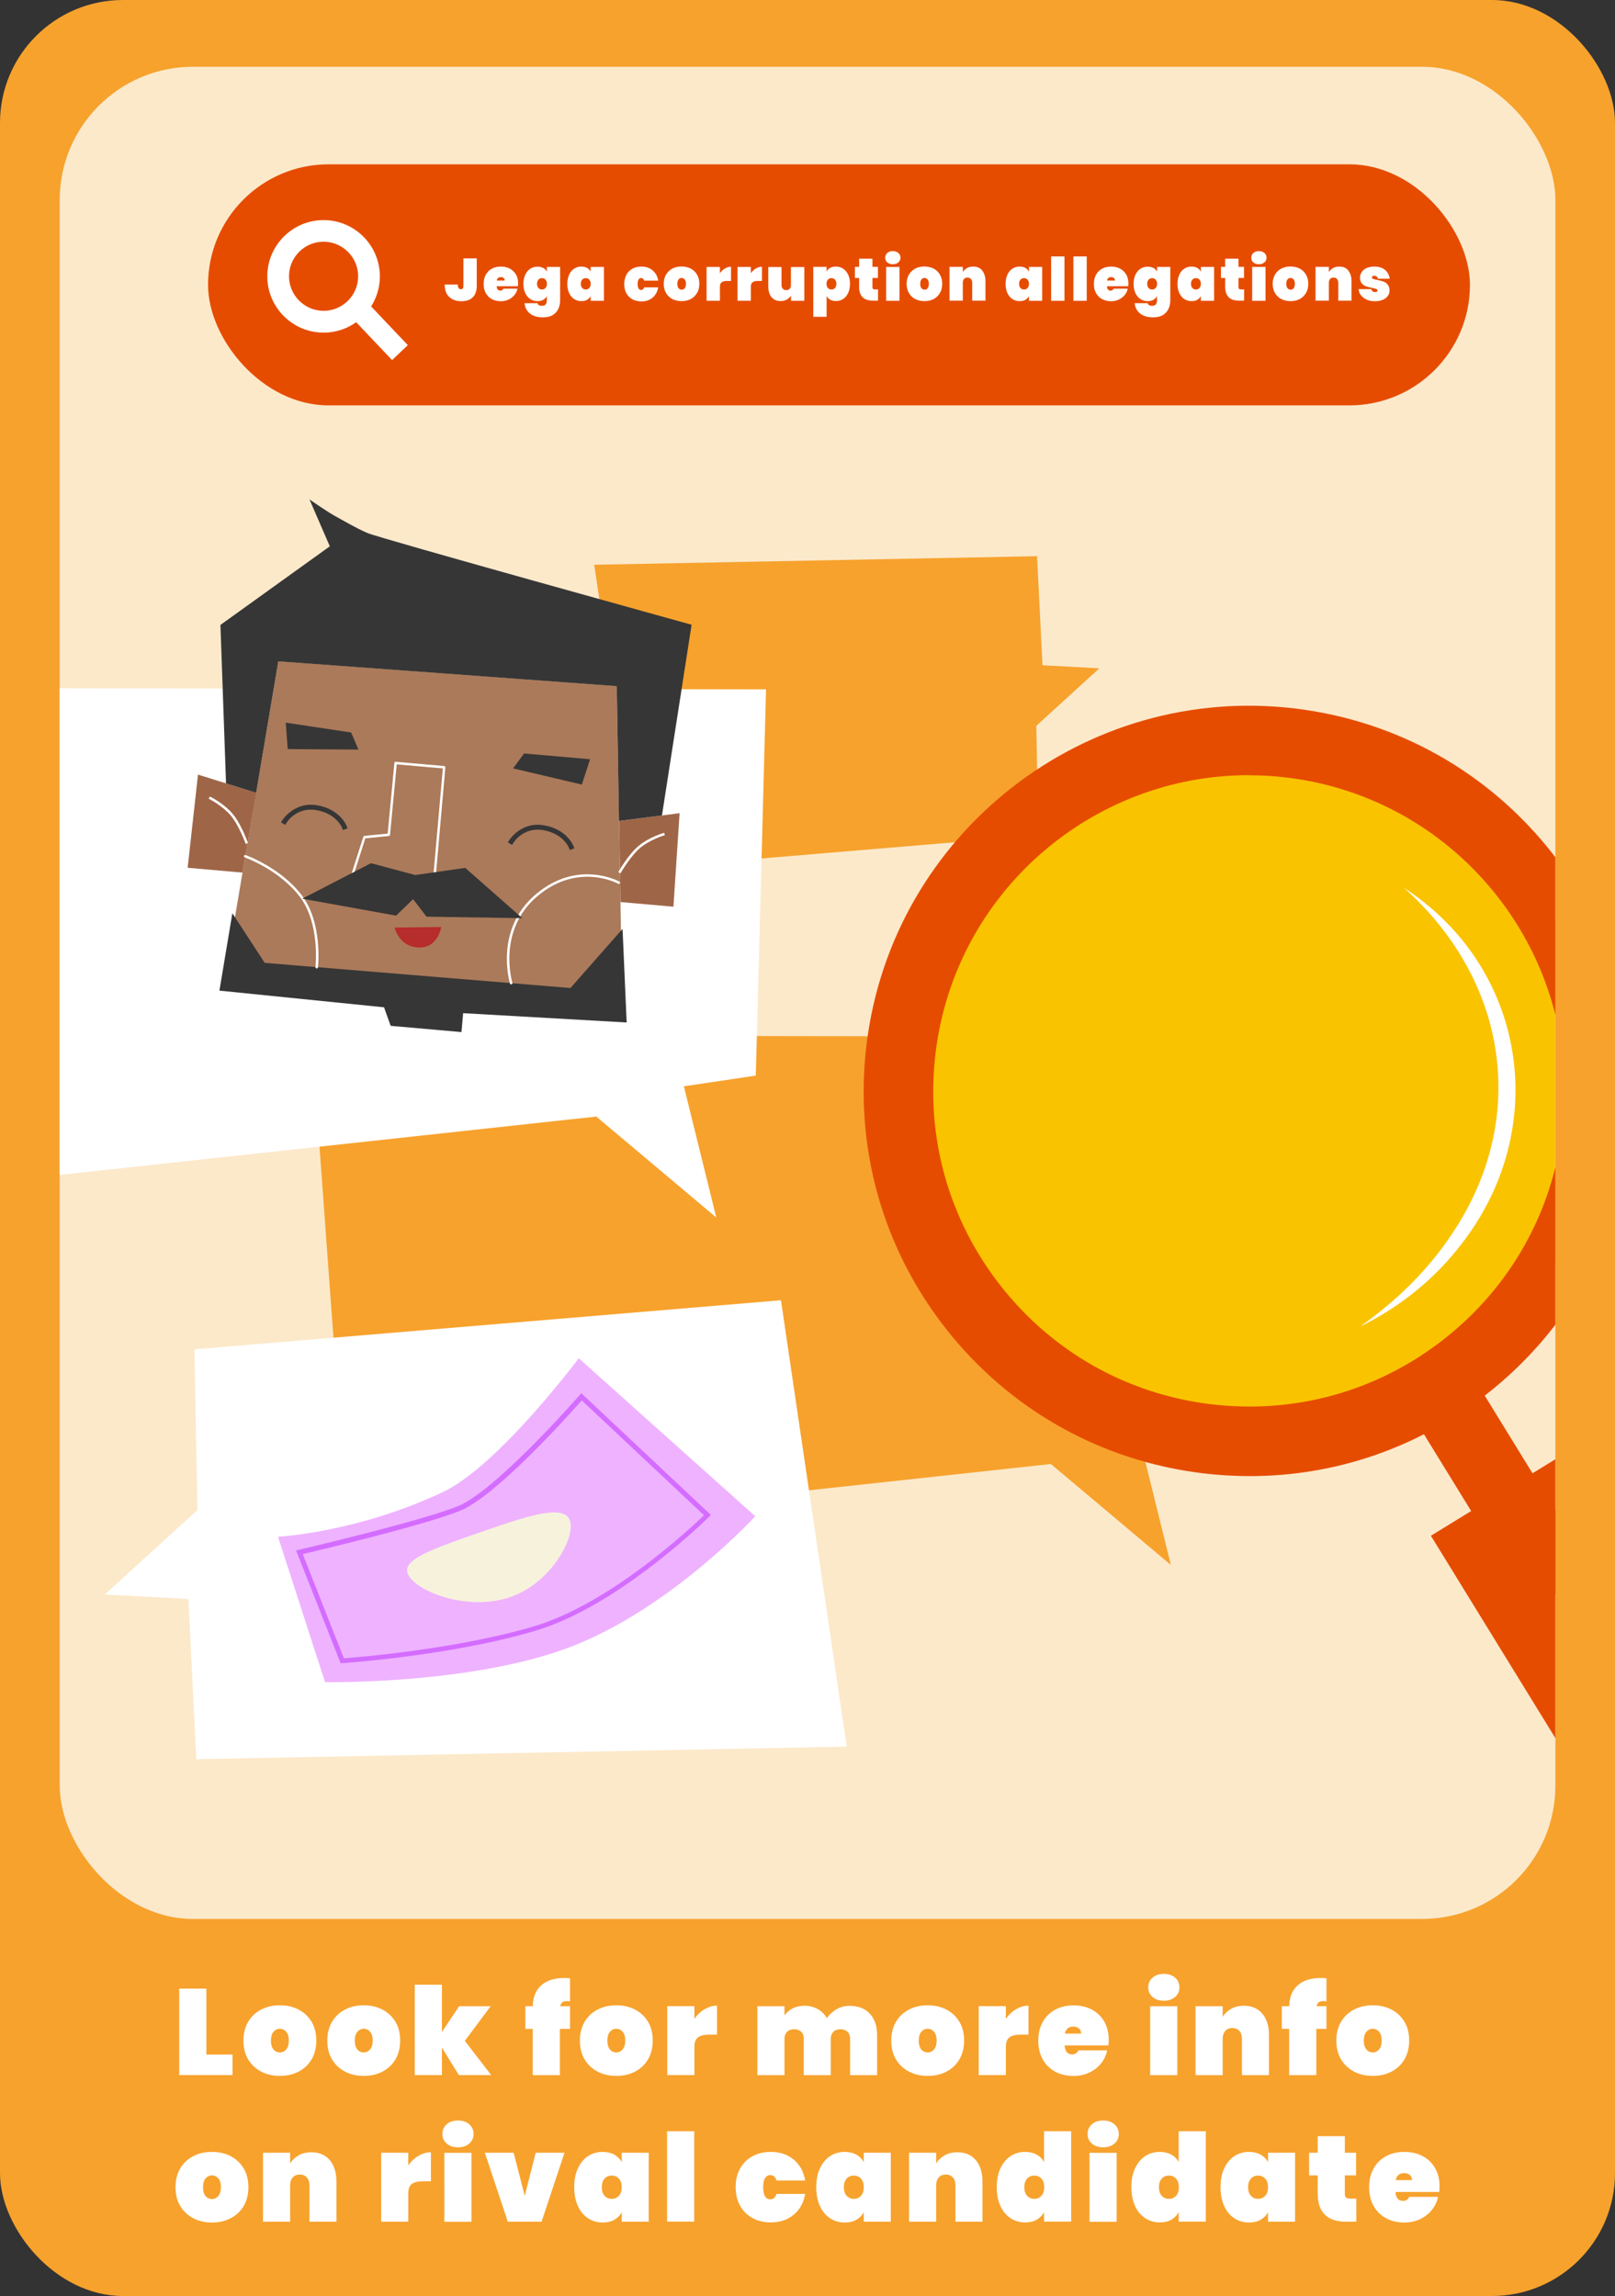 <?xml version="1.0" encoding="UTF-8"?>
<svg id="Layer_2" data-name="Layer 2" xmlns="http://www.w3.org/2000/svg" xmlns:xlink="http://www.w3.org/1999/xlink" viewBox="0 0 173.34 246.49">
  <rect x="0" y="0" width="173.34" height="246.49" fill="#333333" stroke="none"/>
  <defs>
    <style>
      .cls-1 {
        fill: #fff;
      }

      .cls-2 {
        fill: #363636;
      }

      .cls-3 {
        fill: #eeb2ff;
      }

      .cls-4 {
        fill: #fac300;
      }

      .cls-5 {
        fill: #f7f2dc;
      }

      .cls-6 {
        fill: #fce9ca;
      }

      .cls-7 {
        fill: #ab7a5a;
      }

      .cls-8 {
        fill: #e64c00;
      }

      .cls-9 {
        clip-path: url(#clippath);
      }

      .cls-10 {
        fill: none;
      }

      .cls-11 {
        fill: #9e6647;
      }

      .cls-12 {
        fill: #b72c2c;
      }

      .cls-13 {
        fill: #d46cff;
      }

      .cls-14 {
        fill: #f7a22d;
      }
    </style>
    <clipPath id="clippath">
      <rect class="cls-10" x="6.41" y="7.17" width="160.53" height="198.84" rx="14.3" ry="14.3"/>
    </clipPath>
  </defs>
  <rect class="cls-14" width="173.34" height="246.49" rx="13.2" ry="13.2"/>
  <rect class="cls-6" x="6.41" y="7.17" width="160.53" height="198.84" rx="14.3" ry="14.3"/>
  <g class="cls-9">
    <g>
      <path class="cls-14" d="M112.79,157.17c4.29,3.61,8.59,7.22,12.88,10.84-1.16-4.7-2.32-9.39-3.48-14.09,2.57-.38,5.15-.76,7.72-1.15,.37-13.82,.73-27.64,1.1-41.46-32.53-.05-65.06-.11-97.59-.16,1.32,18.07,2.64,36.15,3.96,54.22,25.14-2.73,50.27-5.47,75.41-8.2Z"/>
      <rect class="cls-8" x="22.33" y="17.64" width="135.44" height="25.88" rx="12.94" ry="12.94"/>
      <g>
        <path class="cls-1" d="M34.73,35.71c-3.33,0-6.04-2.71-6.04-6.04s2.71-6.04,6.04-6.04,6.04,2.71,6.04,6.04-2.71,6.04-6.04,6.04Zm0-9.76c-2.05,0-3.71,1.67-3.71,3.71s1.67,3.71,3.71,3.71,3.71-1.67,3.71-3.71-1.67-3.71-3.71-3.71Z"/>
        <rect class="cls-1" x="39.45" y="32.06" width="2.33" height="6.71" transform="translate(-13.22 37.67) rotate(-43.48)"/>
      </g>
      <path class="cls-14" d="M117.99,71.75c-2.25,2.06-4.51,4.11-6.76,6.17,.07,3.92,.14,7.83,.22,11.75-14.29,1.2-28.57,2.39-42.86,3.59-1.6-10.88-3.21-21.75-4.81-32.63,15.84-.31,31.69-.61,47.53-.92,.19,3.9,.39,7.81,.58,11.71,2.03,.11,4.07,.22,6.1,.33Z"/>
      <path class="cls-1" d="M11.26,171.17c3.31-3.02,6.62-6.04,9.93-9.06-.11-5.75-.21-11.5-.32-17.25,20.98-1.76,41.97-3.52,62.95-5.27,2.35,15.97,4.71,31.95,7.06,47.92-23.27,.45-46.54,.9-69.81,1.35-.28-5.73-.57-11.47-.85-17.2-2.99-.16-5.97-.32-8.96-.48Z"/>
      <path class="cls-1" d="M64,119.87c4.29,3.61,8.59,7.22,12.88,10.84-1.16-4.7-2.32-9.39-3.48-14.09,2.57-.38,5.15-.76,7.72-1.15,.37-13.82,.73-27.64,1.1-41.46-32.53-.05-65.06-.11-97.59-.16,1.32,18.07,2.64,36.15,3.96,54.22,25.14-2.73,50.27-5.47,75.41-8.2Z"/>
      <g>
        <circle class="cls-4" cx="134.05" cy="117.11" r="37.62"/>
        <path class="cls-8" d="M134.14,158.47c-1.69,0-3.39-.1-5.09-.31-10.96-1.34-20.75-6.87-27.56-15.56-6.81-8.7-9.82-19.53-8.48-30.49,2.76-22.64,23.43-38.8,46.06-36.04,10.96,1.34,20.75,6.87,27.56,15.56s9.82,19.53,8.48,30.49c-1.34,10.96-6.87,20.75-15.56,27.56-7.35,5.75-16.22,8.79-25.4,8.79Zm-.11-75.25c-16.87,0-31.52,12.62-33.61,29.79-1.1,8.99,1.37,17.86,6.95,24.99,5.58,7.13,13.6,11.66,22.58,12.75,8.99,1.09,17.86-1.37,24.99-6.95,7.13-5.58,11.66-13.6,12.75-22.58h0c2.26-18.55-10.99-35.48-29.53-37.74-1.39-.17-2.76-.25-4.13-.25Z"/>
        <rect class="cls-8" x="167.75" y="155.77" width="17.97" height="59.17" transform="translate(-70.91 120.06) rotate(-31.59)"/>
        <rect class="cls-8" x="157.12" y="147.11" width="7.73" height="25.46" transform="translate(-59.88 108.02) rotate(-31.59)"/>
        <path class="cls-1" d="M150.67,95.3c13.16,8.57,15.82,25.7,6.31,38.1-2.89,3.83-6.7,6.92-10.98,9,3.83-2.7,7.2-5.97,9.79-9.85,8.41-12.43,6.02-27.34-5.12-37.25h0Z"/>
      </g>
      <g>
        <polygon class="cls-7" points="29.87 70.99 66.2 73.65 66.81 109.37 23.92 106.14 29.87 70.99"/>
        <g>
          <polygon class="cls-11" points="66.45 88.13 72.94 87.3 72.28 97.34 66.6 96.84 66.45 88.13"/>
          <path class="cls-1" d="M66.59,93.75l-.23-.13,.07-.11c.04-.07,1.05-1.82,2.13-2.71,1.08-.89,2.53-1.33,2.59-1.35l.13-.04,.08,.25-.13,.04s-1.45,.44-2.49,1.3c-1.04,.86-2.06,2.62-2.07,2.63l-.07,.12Z"/>
        </g>
        <g>
          <polygon class="cls-11" points="27.5 85.11 21.25 83.16 20.14 93.16 26.03 93.68 27.5 85.11"/>
          <path class="cls-1" d="M26.37,90.61l-.04-.12s-.7-1.93-1.58-2.96c-.88-1.02-2.21-1.71-2.23-1.72l-.12-.06,.12-.24,.12,.06c.06,.03,1.4,.71,2.31,1.78,.91,1.06,1.59,2.96,1.62,3.04l.04,.12-.25,.09Z"/>
        </g>
        <path class="cls-2" d="M66.45,88.13l4.6-.59,3.18-20.47s-33.49-9.28-34.8-9.85-2.49-1.29-3.38-1.77c-.89-.48-2.83-1.83-2.83-1.83l2.18,5.03-11.74,8.44,.6,17.01,3.23,1.01,2.38-14.11,36.33,2.66,.24,14.48Z"/>
        <polygon class="cls-2" points="62.45 84.23 63.33 81.51 56.25 80.89 55.07 82.49 62.45 84.23"/>
        <polygon class="cls-2" points="30.88 80.42 30.67 77.58 37.69 78.64 38.47 80.47 30.88 80.42"/>
        <path class="cls-1" d="M46.58,94.88h0l-8.89-.4s-.08-.02-.1-.06c-.02-.03-.03-.08-.02-.12l1.43-4.47c.02-.05,.06-.09,.11-.09l2.5-.25,.72-7.59c0-.07,.07-.13,.14-.12l5.21,.46s.07,.02,.09,.05,.03,.06,.03,.1l-1.09,12.38c0,.07-.06,.12-.13,.12Zm-8.71-.66l8.59,.39,1.07-12.12-4.95-.43-.72,7.57c0,.06-.06,.11-.12,.12l-2.53,.25-1.35,4.23Zm3.86-4.61h0Z"/>
        <path class="cls-2" d="M36.81,89.1l-.1-.24c-.02-.06-.64-1.53-2.77-1.89-2.12-.36-3.15,1.3-3.19,1.37l-.14,.22-.45-.27,.14-.23s1.27-2.03,3.73-1.61c2.44,.41,3.15,2.15,3.17,2.22l.1,.25-.49,.19Z"/>
        <path class="cls-2" d="M61.16,91.25l-.1-.24c-.02-.06-.64-1.53-2.77-1.89-2.11-.36-3.15,1.3-3.19,1.37l-.14,.22-.45-.27,.14-.23s1.26-2.04,3.73-1.61c2.44,.41,3.14,2.15,3.17,2.22l.1,.25-.49,.19Z"/>
        <polygon class="cls-2" points="24.94 98.04 28.41 103.37 61.23 106.07 66.82 99.72 67.26 109.77 49.71 108.77 49.53 110.8 41.93 110.13 41.22 108.14 23.55 106.35 24.94 98.04"/>
        <path class="cls-12" d="M42.35,99.58l5.01-.06s-.33,2.28-2.44,2.2c-2.11-.08-2.57-2.14-2.57-2.14Z"/>
        <path class="cls-1" d="M54.87,105.68c-.06,0-.11-.04-.13-.09-.02-.06-1.74-5.78,2.78-9.59,4.52-3.81,8.93-1.37,8.97-1.35,.06,.04,.09,.12,.05,.18-.04,.06-.12,.09-.18,.05-.04-.02-4.3-2.37-8.67,1.32-4.38,3.69-2.71,9.25-2.7,9.31,.02,.07-.02,.14-.09,.17-.01,0-.03,0-.04,0Z"/>
        <path class="cls-1" d="M34,103.97s-.01,0-.02,0c-.07,0-.12-.07-.12-.15,0-.05,.52-4.66-1.69-7.56-2.23-2.91-5.86-4.2-5.9-4.21-.07-.02-.11-.1-.08-.17,.02-.07,.1-.11,.17-.08,.04,.01,3.75,1.33,6.02,4.3,2.28,2.98,1.75,7.7,1.75,7.75,0,.07-.06,.12-.13,.12Z"/>
        <polygon class="cls-2" points="32.44 96.48 39.82 92.67 44.57 93.94 49.93 93.17 56.06 98.57 45.78 98.41 44.34 96.53 42.51 98.3 32.44 96.48"/>
      </g>
      <g>
        <path class="cls-3" d="M81.06,162.78s-8.82,9.65-19.43,13.87c-10.6,4.22-26.74,3.94-26.74,3.94l-5.05-15.61s8.45-.43,17.7-4.8c5.96-2.82,14.58-14.36,14.58-14.36l18.94,16.96Z"/>
        <path class="cls-5" d="M51.3,164.59c4.65-1.63,8.69-3.04,9.7-1.68,1.1,1.49-1.38,6.35-5.37,8.2-5.1,2.38-11.88-.54-11.94-2.51-.04-1.34,3.02-2.41,7.61-4.02Z"/>
        <path class="cls-13" d="M36.56,178.56l-4.78-12.11,.29-.07c.13-.03,13.02-3.04,17.1-4.69,4.04-1.64,12.96-11.81,13.04-11.92l.18-.2,13.91,13.07-.19,.19c-.09,.09-9.59,9.52-18.58,12.22-8.95,2.69-20.67,3.49-20.79,3.5h-.19Zm-4.07-11.73l4.42,11.2c1.54-.12,12.21-.98,20.48-3.46,8.16-2.45,16.78-10.56,18.17-11.9l-13.12-12.33c-1.32,1.5-9.18,10.28-13.06,11.85-3.77,1.53-14.93,4.19-16.88,4.65Z"/>
      </g>
      <g>
        <path class="cls-1" d="M51.17,27.74v2.94c0,.54-.14,.96-.43,1.24-.29,.28-.68,.42-1.2,.42-.55,0-.99-.15-1.32-.46-.33-.3-.49-.75-.49-1.33h1.41c0,.18,.03,.31,.09,.39,.06,.08,.14,.11,.24,.11,.09,0,.15-.03,.2-.08s.07-.15,.07-.29v-2.94h1.42Z"/>
        <path class="cls-1" d="M55.6,30.73h-2.29c.02,.31,.15,.47,.39,.47,.15,0,.27-.07,.33-.21h1.51c-.05,.26-.16,.49-.33,.69-.17,.2-.37,.36-.62,.48s-.53,.18-.83,.18c-.36,0-.68-.08-.96-.22-.28-.15-.5-.37-.66-.65-.16-.28-.23-.61-.23-.99s.08-.71,.23-.99c.16-.28,.38-.5,.66-.65,.28-.15,.6-.22,.96-.22s.68,.07,.96,.22c.28,.15,.5,.36,.66,.63,.16,.27,.23,.6,.23,.97,0,.1,0,.19-.02,.28Zm-1.43-.62c0-.12-.04-.21-.12-.27-.08-.06-.17-.09-.29-.09-.25,0-.4,.12-.44,.37h.85Z"/>
        <path class="cls-1" d="M58.31,28.76c.17,.1,.3,.23,.39,.4v-.5h1.42v3.56c0,.34-.06,.65-.19,.93-.12,.28-.33,.5-.6,.67s-.63,.25-1.06,.25c-.58,0-1.04-.14-1.39-.41-.34-.27-.54-.64-.58-1.11h1.4c.04,.19,.19,.28,.46,.28,.17,0,.3-.04,.39-.13,.09-.09,.14-.25,.14-.48v-.43c-.09,.17-.22,.3-.39,.4-.17,.1-.38,.14-.61,.14-.28,0-.54-.07-.77-.22-.23-.15-.41-.36-.54-.64-.13-.28-.2-.61-.2-.99s.07-.71,.2-.99c.13-.28,.31-.5,.54-.64,.23-.15,.48-.22,.77-.22,.24,0,.44,.05,.61,.14Zm.24,1.26c-.1-.11-.22-.16-.38-.16s-.28,.05-.38,.16c-.1,.11-.15,.26-.15,.45s.05,.34,.15,.45c.1,.11,.23,.16,.38,.16s.28-.05,.38-.16c.1-.11,.15-.26,.15-.45s-.05-.34-.15-.45Z"/>
        <path class="cls-1" d="M61.09,29.48c.13-.28,.31-.5,.54-.64,.23-.15,.48-.22,.77-.22,.24,0,.44,.05,.61,.14,.17,.1,.3,.23,.39,.4v-.5h1.42v3.63h-1.42v-.5c-.09,.17-.22,.3-.39,.4-.17,.1-.38,.14-.61,.14-.28,0-.54-.07-.77-.22-.23-.15-.41-.36-.54-.64-.13-.28-.2-.61-.2-.99s.07-.71,.2-.99Zm2.16,.54c-.1-.11-.22-.16-.38-.16s-.28,.05-.38,.16c-.1,.11-.15,.26-.15,.45s.05,.34,.15,.45c.1,.11,.23,.16,.38,.16s.28-.05,.38-.16c.1-.11,.15-.26,.15-.45s-.05-.34-.15-.45Z"/>
        <path class="cls-1" d="M67.23,29.49c.16-.28,.38-.5,.66-.65,.28-.15,.6-.22,.96-.22,.47,0,.87,.13,1.19,.4s.53,.63,.61,1.11h-1.51c-.06-.19-.17-.28-.33-.28-.12,0-.21,.05-.27,.16-.07,.11-.1,.27-.1,.48s.03,.37,.1,.48c.07,.11,.16,.16,.27,.16,.16,0,.27-.09,.33-.28h1.51c-.09,.47-.29,.84-.61,1.11s-.72,.4-1.19,.4c-.36,0-.68-.08-.96-.22-.28-.15-.5-.37-.66-.65-.16-.28-.23-.61-.23-.99s.08-.71,.23-.99Z"/>
        <path class="cls-1" d="M72.17,32.11c-.29-.15-.52-.37-.68-.65-.17-.28-.25-.61-.25-.99s.08-.71,.25-.99c.17-.28,.39-.5,.68-.65,.29-.15,.62-.22,.98-.22s.69,.08,.98,.22c.29,.15,.52,.37,.68,.65,.17,.28,.25,.61,.25,.99s-.08,.71-.25,.99c-.17,.28-.39,.5-.68,.65-.29,.15-.62,.22-.98,.22s-.69-.08-.98-.22Zm1.32-1.17c.09-.11,.13-.26,.13-.47s-.04-.36-.13-.47c-.09-.1-.2-.16-.33-.16s-.25,.05-.33,.16c-.09,.11-.13,.26-.13,.47s.04,.36,.13,.47c.09,.1,.2,.16,.34,.16s.24-.05,.33-.16Z"/>
        <path class="cls-1" d="M77.8,28.83c.21-.13,.43-.19,.66-.19v1.52h-.41c-.27,0-.47,.05-.59,.14-.13,.09-.19,.26-.19,.5v1.49h-1.43v-3.63h1.43v.67c.15-.21,.32-.38,.53-.5Z"/>
        <path class="cls-1" d="M81.12,28.83c.21-.13,.43-.19,.66-.19v1.52h-.41c-.27,0-.47,.05-.59,.14-.13,.09-.19,.26-.19,.5v1.49h-1.43v-3.63h1.43v.67c.15-.21,.32-.38,.53-.5Z"/>
        <path class="cls-1" d="M86.33,28.66v3.63h-1.43v-.55c-.11,.17-.26,.31-.45,.42-.19,.11-.41,.16-.67,.16-.42,0-.74-.14-.97-.42-.23-.28-.35-.66-.35-1.13v-2.1h1.42v1.92c0,.17,.05,.31,.14,.41,.09,.1,.22,.15,.37,.15s.28-.05,.37-.15c.09-.1,.13-.24,.13-.41v-1.92h1.43Z"/>
        <path class="cls-1" d="M89.11,28.76c.17-.1,.37-.14,.61-.14,.28,0,.54,.07,.77,.22,.23,.15,.41,.36,.54,.64,.13,.28,.2,.61,.2,.99s-.07,.71-.2,.99c-.13,.28-.31,.5-.54,.64-.23,.15-.48,.22-.77,.22-.24,0-.44-.05-.61-.14s-.3-.23-.39-.4v2.23h-1.43v-5.36h1.43v.5c.09-.17,.22-.3,.39-.4Zm.51,1.26c-.1-.11-.22-.16-.38-.16s-.28,.05-.38,.16c-.1,.11-.15,.26-.15,.45s.05,.34,.15,.45c.1,.11,.22,.16,.38,.16s.28-.05,.38-.16c.1-.11,.15-.26,.15-.45s-.05-.34-.15-.45Z"/>
        <path class="cls-1" d="M94.24,31.07v1.21h-.54c-.99,0-1.49-.5-1.49-1.49v-.95h-.45v-1.19h.45v-.88h1.43v.88h.59v1.19h-.59v.98c0,.08,.02,.15,.06,.19,.04,.04,.11,.06,.2,.06h.34Z"/>
        <path class="cls-1" d="M95.23,28.17c-.15-.13-.22-.3-.22-.5s.08-.38,.22-.51c.15-.14,.35-.2,.6-.2s.44,.07,.59,.2c.15,.13,.23,.3,.23,.51s-.08,.37-.23,.5c-.15,.13-.35,.2-.59,.2s-.45-.07-.6-.2Zm1.31,.49v3.63h-1.43v-3.63h1.43Z"/>
        <path class="cls-1" d="M98.24,32.11c-.29-.15-.52-.37-.68-.65-.17-.28-.25-.61-.25-.99s.08-.71,.25-.99c.17-.28,.39-.5,.68-.65,.29-.15,.62-.22,.98-.22s.69,.08,.98,.22c.29,.15,.52,.37,.68,.65,.17,.28,.25,.61,.25,.99s-.08,.71-.25,.99c-.17,.28-.39,.5-.68,.65-.29,.15-.62,.22-.98,.22s-.69-.08-.98-.22Zm1.32-1.17c.09-.11,.13-.26,.13-.47s-.04-.36-.13-.47c-.09-.1-.2-.16-.33-.16s-.25,.05-.33,.16c-.09,.11-.13,.26-.13,.47s.04,.36,.13,.47c.09,.1,.2,.16,.34,.16s.24-.05,.33-.16Z"/>
        <path class="cls-1" d="M105.42,29.05c.23,.28,.35,.66,.35,1.13v2.1h-1.42v-1.92c0-.17-.05-.31-.14-.41-.09-.1-.21-.15-.37-.15s-.28,.05-.37,.15c-.09,.1-.13,.24-.13,.41v1.92h-1.43v-3.63h1.43v.55c.11-.17,.26-.31,.45-.42s.41-.16,.67-.16c.42,0,.74,.14,.97,.42Z"/>
        <path class="cls-1" d="M108.13,29.48c.13-.28,.31-.5,.54-.64,.23-.15,.48-.22,.77-.22,.24,0,.44,.05,.61,.14,.17,.1,.3,.23,.39,.4v-.5h1.42v3.63h-1.42v-.5c-.09,.17-.22,.3-.39,.4-.17,.1-.38,.14-.61,.14-.28,0-.54-.07-.77-.22-.23-.15-.41-.36-.54-.64-.13-.28-.2-.61-.2-.99s.07-.71,.2-.99Zm2.16,.54c-.1-.11-.22-.16-.38-.16s-.28,.05-.38,.16c-.1,.11-.15,.26-.15,.45s.05,.34,.15,.45c.1,.11,.23,.16,.38,.16s.28-.05,.38-.16c.1-.11,.15-.26,.15-.45s-.05-.34-.15-.45Z"/>
        <path class="cls-1" d="M114.25,27.53v4.76h-1.43v-4.76h1.43Z"/>
        <path class="cls-1" d="M116.64,27.53v4.76h-1.43v-4.76h1.43Z"/>
        <path class="cls-1" d="M121.1,30.73h-2.29c.02,.31,.15,.47,.39,.47,.15,0,.27-.07,.33-.21h1.51c-.05,.26-.16,.49-.33,.69-.17,.2-.37,.36-.62,.48s-.53,.18-.83,.18c-.36,0-.68-.08-.96-.22-.28-.15-.5-.37-.66-.65-.16-.28-.23-.61-.23-.99s.08-.71,.23-.99c.16-.28,.38-.5,.66-.65,.28-.15,.6-.22,.96-.22s.68,.07,.96,.22c.28,.15,.5,.36,.66,.63,.16,.27,.23,.6,.23,.97,0,.1,0,.19-.02,.28Zm-1.43-.62c0-.12-.04-.21-.12-.27-.08-.06-.17-.09-.29-.09-.25,0-.4,.12-.44,.37h.85Z"/>
        <path class="cls-1" d="M123.8,28.76c.17,.1,.3,.23,.39,.4v-.5h1.42v3.56c0,.34-.06,.65-.19,.93-.12,.28-.33,.5-.6,.67s-.63,.25-1.06,.25c-.58,0-1.04-.14-1.39-.41-.34-.27-.54-.64-.58-1.11h1.4c.04,.19,.19,.28,.46,.28,.17,0,.3-.04,.39-.13,.09-.09,.14-.25,.14-.48v-.43c-.09,.17-.22,.3-.39,.4-.17,.1-.38,.14-.61,.14-.28,0-.54-.07-.77-.22-.23-.15-.41-.36-.54-.64-.13-.28-.2-.61-.2-.99s.07-.71,.2-.99c.13-.28,.31-.5,.54-.64,.23-.15,.48-.22,.77-.22,.24,0,.44,.05,.61,.14Zm.24,1.26c-.1-.11-.22-.16-.38-.16s-.28,.05-.38,.16c-.1,.11-.15,.26-.15,.45s.05,.34,.15,.45c.1,.11,.23,.16,.38,.16s.28-.05,.38-.16c.1-.11,.15-.26,.15-.45s-.05-.34-.15-.45Z"/>
        <path class="cls-1" d="M126.58,29.48c.13-.28,.31-.5,.54-.64,.23-.15,.48-.22,.77-.22,.24,0,.44,.05,.61,.14,.17,.1,.3,.23,.39,.4v-.5h1.42v3.63h-1.42v-.5c-.09,.17-.22,.3-.39,.4-.17,.1-.38,.14-.61,.14-.28,0-.54-.07-.77-.22-.23-.15-.41-.36-.54-.64-.13-.28-.2-.61-.2-.99s.07-.71,.2-.99Zm2.16,.54c-.1-.11-.22-.16-.38-.16s-.28,.05-.38,.16c-.1,.11-.15,.26-.15,.45s.05,.34,.15,.45c.1,.11,.23,.16,.38,.16s.28-.05,.38-.16c.1-.11,.15-.26,.15-.45s-.05-.34-.15-.45Z"/>
        <path class="cls-1" d="M133.53,31.07v1.21h-.54c-.99,0-1.49-.5-1.49-1.49v-.95h-.45v-1.19h.45v-.88h1.43v.88h.59v1.19h-.59v.98c0,.08,.02,.15,.06,.19,.04,.04,.11,.06,.2,.06h.34Z"/>
        <path class="cls-1" d="M134.52,28.17c-.15-.13-.22-.3-.22-.5s.08-.38,.22-.51c.15-.14,.35-.2,.6-.2s.44,.07,.59,.2c.15,.13,.23,.3,.23,.51s-.08,.37-.23,.5c-.15,.13-.35,.2-.59,.2s-.45-.07-.6-.2Zm1.31,.49v3.63h-1.43v-3.63h1.43Z"/>
        <path class="cls-1" d="M137.53,32.11c-.29-.15-.52-.37-.68-.65-.17-.28-.25-.61-.25-.99s.08-.71,.25-.99c.17-.28,.39-.5,.68-.65,.29-.15,.62-.22,.98-.22s.69,.08,.98,.22c.29,.15,.52,.37,.68,.65,.17,.28,.25,.61,.25,.99s-.08,.71-.25,.99c-.17,.28-.39,.5-.68,.65-.29,.15-.62,.22-.98,.22s-.69-.08-.98-.22Zm1.32-1.17c.09-.11,.13-.26,.13-.47s-.04-.36-.13-.47c-.09-.1-.2-.16-.33-.16s-.25,.05-.33,.16c-.09,.11-.13,.26-.13,.47s.04,.36,.13,.47c.09,.1,.2,.16,.34,.16s.24-.05,.33-.16Z"/>
        <path class="cls-1" d="M144.71,29.05c.23,.28,.35,.66,.35,1.13v2.1h-1.42v-1.92c0-.17-.05-.31-.14-.41-.09-.1-.21-.15-.37-.15s-.28,.05-.37,.15c-.09,.1-.13,.24-.13,.41v1.92h-1.43v-3.63h1.43v.55c.11-.17,.26-.31,.45-.42s.41-.16,.67-.16c.42,0,.74,.14,.97,.42Z"/>
        <path class="cls-1" d="M146.71,32.17c-.26-.11-.47-.27-.63-.46s-.24-.42-.26-.67h1.37c.02,.11,.06,.19,.14,.24,.08,.05,.17,.08,.29,.08,.07,0,.13-.02,.17-.05s.06-.07,.06-.12c0-.08-.04-.14-.14-.17-.09-.03-.24-.07-.46-.12-.26-.05-.48-.11-.65-.17-.17-.06-.32-.16-.44-.31s-.19-.35-.19-.6c0-.22,.06-.42,.18-.61,.12-.18,.29-.33,.52-.43,.23-.1,.51-.16,.84-.16,.49,0,.87,.12,1.15,.36,.28,.24,.44,.55,.5,.94h-1.27c-.02-.1-.07-.17-.13-.23s-.16-.08-.28-.08c-.07,0-.13,.01-.17,.04-.04,.03-.06,.07-.06,.13,0,.07,.04,.13,.13,.16,.09,.04,.23,.07,.43,.11,.26,.05,.48,.11,.66,.17,.18,.06,.34,.17,.47,.33s.2,.37,.2,.65c0,.21-.06,.41-.19,.58-.12,.17-.3,.31-.54,.41s-.51,.15-.82,.15c-.34,0-.65-.06-.91-.17Z"/>
      </g>
    </g>
  </g>
  <g>
    <path class="cls-1" d="M22.15,220.57h2.81v2.2h-5.72v-9.28h2.91v7.08Z"/>
    <path class="cls-1" d="M28.03,222.4c-.59-.31-1.06-.75-1.4-1.32-.34-.57-.5-1.24-.5-2.01s.17-1.44,.5-2.01c.34-.57,.8-1.01,1.4-1.32,.59-.31,1.26-.46,2.01-.46s1.41,.15,2.01,.46c.59,.31,1.06,.75,1.4,1.32,.34,.57,.5,1.24,.5,2.01s-.17,1.44-.5,2.01c-.34,.57-.8,1.01-1.4,1.32-.59,.31-1.26,.46-2.01,.46s-1.41-.15-2.01-.46Zm2.69-2.38c.18-.21,.28-.53,.28-.95s-.09-.74-.28-.95c-.18-.21-.41-.32-.68-.32s-.5,.11-.68,.32c-.18,.21-.28,.53-.28,.95s.09,.74,.27,.95c.18,.21,.41,.32,.69,.32s.5-.11,.68-.32Z"/>
    <path class="cls-1" d="M37.03,222.4c-.59-.31-1.06-.75-1.4-1.32-.34-.57-.5-1.24-.5-2.01s.17-1.44,.5-2.01c.34-.57,.8-1.01,1.4-1.32,.59-.31,1.26-.46,2.01-.46s1.41,.15,2.01,.46c.59,.31,1.06,.75,1.4,1.32,.34,.57,.5,1.24,.5,2.01s-.17,1.44-.5,2.01c-.34,.57-.8,1.01-1.4,1.32-.59,.31-1.26,.46-2.01,.46s-1.41-.15-2.01-.46Zm2.69-2.38c.18-.21,.28-.53,.28-.95s-.09-.74-.28-.95c-.18-.21-.41-.32-.68-.32s-.5,.11-.68,.32c-.18,.21-.28,.53-.28,.95s.09,.74,.27,.95c.18,.21,.41,.32,.69,.32s.5-.11,.68-.32Z"/>
    <path class="cls-1" d="M49.25,222.77l-1.82-2.95v2.95h-2.91v-9.7h2.91v5.08l1.85-2.77h3.38l-2.77,3.72,2.83,3.67h-3.47Z"/>
    <path class="cls-1" d="M60.86,214.83c-.22,0-.38,.04-.5,.12-.11,.08-.19,.23-.24,.43h1.06v2.43h-1.09v4.97h-2.91v-4.97h-.79v-2.43h.79c.02-.96,.32-1.71,.91-2.24,.59-.53,1.42-.79,2.49-.79,.12,0,.32,0,.6,.03v2.48c-.16-.02-.27-.03-.33-.03Z"/>
    <path class="cls-1" d="M64.14,222.4c-.59-.31-1.06-.75-1.4-1.32-.34-.57-.5-1.24-.5-2.01s.17-1.44,.5-2.01c.34-.57,.8-1.01,1.4-1.32,.59-.31,1.26-.46,2.01-.46s1.41,.15,2.01,.46c.59,.31,1.06,.75,1.4,1.32,.34,.57,.5,1.24,.5,2.01s-.17,1.44-.5,2.01c-.34,.57-.8,1.01-1.4,1.32-.59,.31-1.26,.46-2.01,.46s-1.41-.15-2.01-.46Zm2.69-2.38c.18-.21,.28-.53,.28-.95s-.09-.74-.28-.95c-.18-.21-.41-.32-.68-.32s-.5,.11-.68,.32c-.18,.21-.28,.53-.28,.95s.09,.74,.27,.95c.18,.21,.41,.32,.69,.32s.5-.11,.68-.32Z"/>
    <path class="cls-1" d="M75.62,215.71c.43-.26,.87-.39,1.34-.39v3.11h-.83c-.55,0-.96,.1-1.21,.29-.26,.19-.39,.53-.39,1.02v3.03h-2.91v-7.4h2.91v1.36c.3-.43,.66-.77,1.09-1.03Z"/>
    <path class="cls-1" d="M93.36,216.18c.52,.57,.78,1.34,.78,2.31v4.29h-2.9v-3.92c0-.31-.09-.56-.28-.74-.19-.18-.44-.27-.75-.27s-.58,.09-.76,.27c-.18,.18-.28,.43-.28,.74v3.92h-2.9v-3.92c0-.31-.09-.56-.28-.74-.19-.18-.44-.27-.75-.27s-.58,.09-.76,.27c-.18,.18-.28,.43-.28,.74v3.92h-2.91v-7.4h2.91v1c.21-.31,.5-.57,.86-.76,.36-.19,.79-.29,1.28-.29,.53,0,1.01,.12,1.42,.35,.41,.23,.74,.56,.98,.98,.27-.38,.62-.7,1.04-.95,.42-.25,.88-.37,1.39-.37,.94,0,1.68,.28,2.2,.85Z"/>
    <path class="cls-1" d="M97.56,222.4c-.59-.31-1.06-.75-1.4-1.32-.34-.57-.5-1.24-.5-2.01s.17-1.44,.5-2.01c.34-.57,.8-1.01,1.4-1.32,.59-.31,1.26-.46,2.01-.46s1.41,.15,2.01,.46c.59,.31,1.06,.75,1.4,1.32,.34,.57,.5,1.24,.5,2.01s-.17,1.44-.5,2.01c-.34,.57-.8,1.01-1.4,1.32-.59,.31-1.26,.46-2.01,.46s-1.41-.15-2.01-.46Zm2.69-2.38c.18-.21,.28-.53,.28-.95s-.09-.74-.28-.95c-.18-.21-.41-.32-.68-.32s-.5,.11-.68,.32c-.18,.21-.28,.53-.28,.95s.09,.74,.27,.95c.18,.21,.41,.32,.69,.32s.5-.11,.68-.32Z"/>
    <path class="cls-1" d="M109.05,215.71c.43-.26,.87-.39,1.34-.39v3.11h-.83c-.55,0-.96,.1-1.21,.29-.26,.19-.39,.53-.39,1.02v3.03h-2.91v-7.4h2.91v1.36c.3-.43,.66-.77,1.09-1.03Z"/>
    <path class="cls-1" d="M118.95,219.59h-4.68c.04,.64,.31,.96,.8,.96,.31,0,.54-.14,.68-.43h3.08c-.1,.52-.33,1-.66,1.41-.34,.42-.76,.74-1.27,.98-.51,.24-1.07,.36-1.68,.36-.73,0-1.39-.15-1.96-.46-.57-.31-1.02-.75-1.34-1.32-.32-.57-.48-1.24-.48-2.01s.16-1.44,.48-2.01c.32-.57,.76-1.01,1.34-1.32,.57-.31,1.23-.46,1.96-.46s1.39,.15,1.96,.45c.57,.3,1.02,.73,1.34,1.29,.32,.56,.48,1.22,.48,1.98,0,.2-.01,.39-.04,.58Zm-2.91-1.27c0-.24-.08-.43-.24-.56s-.35-.19-.59-.19c-.52,0-.82,.25-.91,.75h1.73Z"/>
    <path class="cls-1" d="M123.7,214.38c-.31-.27-.46-.61-.46-1.02s.15-.77,.46-1.04c.31-.28,.71-.41,1.22-.41s.9,.14,1.21,.41c.31,.28,.46,.62,.46,1.04s-.15,.75-.46,1.02c-.31,.27-.71,.41-1.21,.41s-.91-.13-1.22-.41Zm2.66,1v7.4h-2.91v-7.4h2.91Z"/>
    <path class="cls-1" d="M135.49,216.18c.48,.57,.71,1.34,.71,2.31v4.29h-2.9v-3.92c0-.35-.09-.63-.28-.83-.19-.21-.44-.31-.75-.31s-.58,.1-.76,.31c-.18,.21-.28,.48-.28,.83v3.92h-2.91v-7.4h2.91v1.13c.23-.35,.53-.63,.91-.85,.38-.22,.83-.33,1.36-.33,.85,0,1.51,.28,1.99,.85Z"/>
    <path class="cls-1" d="M142.05,214.83c-.22,0-.38,.04-.5,.12-.11,.08-.19,.23-.24,.43h1.06v2.43h-1.09v4.97h-2.91v-4.97h-.79v-2.43h.79c.02-.96,.32-1.71,.91-2.24,.59-.53,1.42-.79,2.49-.79,.12,0,.32,0,.6,.03v2.48c-.16-.02-.27-.03-.33-.03Z"/>
    <path class="cls-1" d="M145.33,222.4c-.59-.31-1.06-.75-1.4-1.32-.34-.57-.5-1.24-.5-2.01s.17-1.44,.5-2.01c.34-.57,.8-1.01,1.4-1.32,.59-.31,1.26-.46,2.01-.46s1.41,.15,2.01,.46c.59,.31,1.06,.75,1.4,1.32,.34,.57,.5,1.24,.5,2.01s-.17,1.44-.5,2.01c-.34,.57-.8,1.01-1.4,1.32-.59,.31-1.26,.46-2.01,.46s-1.41-.15-2.01-.46Zm2.69-2.38c.18-.21,.28-.53,.28-.95s-.09-.74-.28-.95c-.18-.21-.41-.32-.68-.32s-.5,.11-.68,.32c-.18,.21-.28,.53-.28,.95s.09,.74,.27,.95c.18,.21,.41,.32,.69,.32s.5-.11,.68-.32Z"/>
    <path class="cls-1" d="M20.74,238.14c-.59-.31-1.06-.75-1.4-1.32-.34-.57-.5-1.24-.5-2.01s.17-1.44,.5-2.01c.34-.57,.8-1.01,1.4-1.32,.59-.31,1.26-.46,2.01-.46s1.41,.15,2.01,.46c.59,.31,1.06,.75,1.4,1.32,.34,.57,.5,1.24,.5,2.01s-.17,1.44-.5,2.01c-.34,.57-.8,1.01-1.4,1.32-.59,.31-1.26,.46-2.01,.46s-1.41-.15-2.01-.46Zm2.69-2.38c.18-.21,.28-.53,.28-.95s-.09-.74-.28-.95c-.18-.21-.41-.32-.68-.32s-.5,.11-.68,.32c-.18,.21-.28,.53-.28,.95s.09,.74,.27,.95c.18,.21,.41,.32,.69,.32s.5-.11,.68-.32Z"/>
    <path class="cls-1" d="M35.4,231.91c.48,.57,.71,1.34,.71,2.31v4.29h-2.9v-3.92c0-.35-.09-.63-.28-.83-.19-.21-.44-.31-.75-.31s-.58,.1-.76,.31c-.18,.21-.28,.48-.28,.83v3.92h-2.91v-7.4h2.91v1.13c.23-.35,.53-.63,.91-.85,.38-.22,.83-.33,1.36-.33,.85,0,1.51,.28,1.99,.85Z"/>
    <path class="cls-1" d="M44.91,231.45c.43-.26,.87-.39,1.34-.39v3.11h-.83c-.55,0-.96,.1-1.21,.29-.26,.19-.39,.53-.39,1.02v3.03h-2.91v-7.4h2.91v1.36c.3-.43,.66-.77,1.09-1.03Z"/>
    <path class="cls-1" d="M47.94,230.12c-.31-.27-.46-.61-.46-1.02s.15-.77,.46-1.04c.31-.28,.71-.41,1.22-.41s.9,.14,1.21,.41c.31,.28,.46,.62,.46,1.04s-.15,.75-.46,1.02c-.31,.27-.71,.41-1.21,.41s-.91-.13-1.22-.41Zm2.66,1v7.4h-2.91v-7.4h2.91Z"/>
    <path class="cls-1" d="M56.32,235.74l1.18-4.63h3.09l-2.46,7.4h-3.63l-2.46-7.4h3.09l1.19,4.63Z"/>
    <path class="cls-1" d="M62.03,232.78c.27-.57,.63-1.01,1.09-1.31,.46-.3,.98-.45,1.56-.45,.48,0,.9,.1,1.25,.29,.35,.2,.62,.46,.8,.81v-1.01h2.9v7.4h-2.9v-1.01c-.18,.34-.45,.61-.8,.81-.35,.2-.76,.29-1.25,.29-.58,0-1.1-.15-1.56-.45-.46-.3-.83-.74-1.09-1.31s-.4-1.25-.4-2.03,.13-1.45,.4-2.03Zm4.4,1.11c-.2-.22-.46-.33-.77-.33s-.57,.11-.77,.33c-.2,.22-.3,.52-.3,.92s.1,.7,.3,.92c.2,.22,.46,.33,.77,.33s.57-.11,.77-.33c.2-.22,.3-.52,.3-.92s-.1-.7-.3-.92Z"/>
    <path class="cls-1" d="M74.51,228.8v9.7h-2.91v-9.7h2.91Z"/>
    <path class="cls-1" d="M79.44,232.8c.32-.57,.76-1.01,1.34-1.32,.57-.31,1.23-.46,1.96-.46,.96,0,1.77,.27,2.43,.81s1.08,1.29,1.25,2.26h-3.08c-.11-.38-.34-.58-.67-.58-.24,0-.42,.11-.56,.33-.14,.22-.2,.54-.2,.97s.07,.75,.2,.97,.32,.33,.56,.33c.33,0,.55-.19,.67-.58h3.08c-.17,.96-.59,1.71-1.25,2.25-.66,.54-1.47,.81-2.43,.81-.73,0-1.39-.15-1.96-.46-.57-.31-1.02-.75-1.34-1.32-.32-.57-.48-1.24-.48-2.01s.16-1.44,.48-2.01Z"/>
    <path class="cls-1" d="M88.01,232.78c.27-.57,.63-1.01,1.09-1.31,.46-.3,.98-.45,1.56-.45,.48,0,.9,.1,1.25,.29,.35,.2,.62,.46,.8,.81v-1.01h2.9v7.4h-2.9v-1.01c-.18,.34-.45,.61-.8,.81-.35,.2-.76,.29-1.25,.29-.58,0-1.1-.15-1.56-.45-.46-.3-.83-.74-1.09-1.31s-.4-1.25-.4-2.03,.13-1.45,.4-2.03Zm4.4,1.11c-.2-.22-.46-.33-.77-.33s-.57,.11-.77,.33c-.2,.22-.3,.52-.3,.92s.1,.7,.3,.92c.2,.22,.46,.33,.77,.33s.57-.11,.77-.33c.2-.22,.3-.52,.3-.92s-.1-.7-.3-.92Z"/>
    <path class="cls-1" d="M104.74,231.91c.48,.57,.71,1.34,.71,2.31v4.29h-2.9v-3.92c0-.35-.09-.63-.28-.83-.19-.21-.44-.31-.75-.31s-.58,.1-.76,.31c-.18,.21-.28,.48-.28,.83v3.92h-2.91v-7.4h2.91v1.13c.23-.35,.53-.63,.91-.85,.38-.22,.83-.33,1.36-.33,.85,0,1.51,.28,1.99,.85Z"/>
    <path class="cls-1" d="M107.38,232.78c.27-.57,.63-1.01,1.09-1.31,.46-.3,.98-.45,1.56-.45,.48,0,.89,.1,1.24,.29,.35,.2,.61,.46,.79,.81v-3.32h2.91v9.7h-2.91v-1.01c-.18,.34-.45,.61-.79,.81-.34,.2-.76,.29-1.24,.29-.58,0-1.1-.15-1.56-.45-.46-.3-.83-.74-1.09-1.31s-.4-1.25-.4-2.03,.13-1.45,.4-2.03Zm4.4,1.11c-.2-.22-.46-.33-.77-.33s-.57,.11-.77,.33c-.2,.22-.3,.52-.3,.92s.1,.7,.3,.92c.2,.22,.46,.33,.77,.33s.57-.11,.77-.33c.2-.22,.3-.52,.3-.92s-.1-.7-.3-.92Z"/>
    <path class="cls-1" d="M117.19,230.12c-.31-.27-.46-.61-.46-1.02s.15-.77,.46-1.04c.31-.28,.71-.41,1.22-.41s.9,.14,1.21,.41c.31,.28,.46,.62,.46,1.04s-.15,.75-.46,1.02c-.31,.27-.71,.41-1.21,.41s-.91-.13-1.22-.41Zm2.66,1v7.4h-2.91v-7.4h2.91Z"/>
    <path class="cls-1" d="M121.83,232.78c.27-.57,.63-1.01,1.09-1.31,.46-.3,.98-.45,1.56-.45,.48,0,.89,.1,1.24,.29,.35,.2,.61,.46,.79,.81v-3.32h2.91v9.7h-2.91v-1.01c-.18,.34-.45,.61-.79,.81-.34,.2-.76,.29-1.24,.29-.58,0-1.1-.15-1.56-.45-.46-.3-.83-.74-1.09-1.31s-.4-1.25-.4-2.03,.13-1.45,.4-2.03Zm4.4,1.11c-.2-.22-.46-.33-.77-.33s-.57,.11-.77,.33c-.2,.22-.3,.52-.3,.92s.1,.7,.3,.92c.2,.22,.46,.33,.77,.33s.57-.11,.77-.33c.2-.22,.3-.52,.3-.92s-.1-.7-.3-.92Z"/>
    <path class="cls-1" d="M131.4,232.78c.27-.57,.63-1.01,1.09-1.31,.46-.3,.98-.45,1.56-.45,.48,0,.9,.1,1.25,.29,.35,.2,.62,.46,.8,.81v-1.01h2.9v7.4h-2.9v-1.01c-.18,.34-.45,.61-.8,.81-.35,.2-.76,.29-1.25,.29-.58,0-1.1-.15-1.56-.45-.46-.3-.83-.74-1.09-1.31s-.4-1.25-.4-2.03,.13-1.45,.4-2.03Zm4.4,1.11c-.2-.22-.46-.33-.77-.33s-.57,.11-.77,.33c-.2,.22-.3,.52-.3,.92s.1,.7,.3,.92c.2,.22,.46,.33,.77,.33s.57-.11,.77-.33c.2-.22,.3-.52,.3-.92s-.1-.7-.3-.92Z"/>
    <path class="cls-1" d="M145.57,236.03v2.48h-1.1c-2.03,0-3.04-1.01-3.04-3.03v-1.94h-.92v-2.43h.92v-1.78h2.91v1.78h1.21v2.43h-1.21v1.99c0,.17,.04,.3,.12,.38,.08,.08,.22,.12,.41,.12h.7Z"/>
    <path class="cls-1" d="M154.46,235.32h-4.68c.04,.64,.31,.96,.8,.96,.31,0,.54-.14,.68-.43h3.08c-.1,.52-.33,1-.66,1.41-.34,.42-.76,.74-1.27,.98-.51,.24-1.07,.36-1.68,.36-.73,0-1.39-.15-1.96-.46-.57-.31-1.02-.75-1.34-1.32-.32-.57-.48-1.24-.48-2.01s.16-1.44,.48-2.01c.32-.57,.76-1.01,1.34-1.32,.57-.31,1.23-.46,1.96-.46s1.39,.15,1.96,.45c.57,.3,1.02,.73,1.34,1.29,.32,.56,.48,1.22,.48,1.98,0,.2-.01,.39-.04,.58Zm-2.91-1.27c0-.24-.08-.43-.24-.56s-.35-.19-.59-.19c-.52,0-.82,.25-.91,.75h1.73Z"/>
  </g>
</svg>